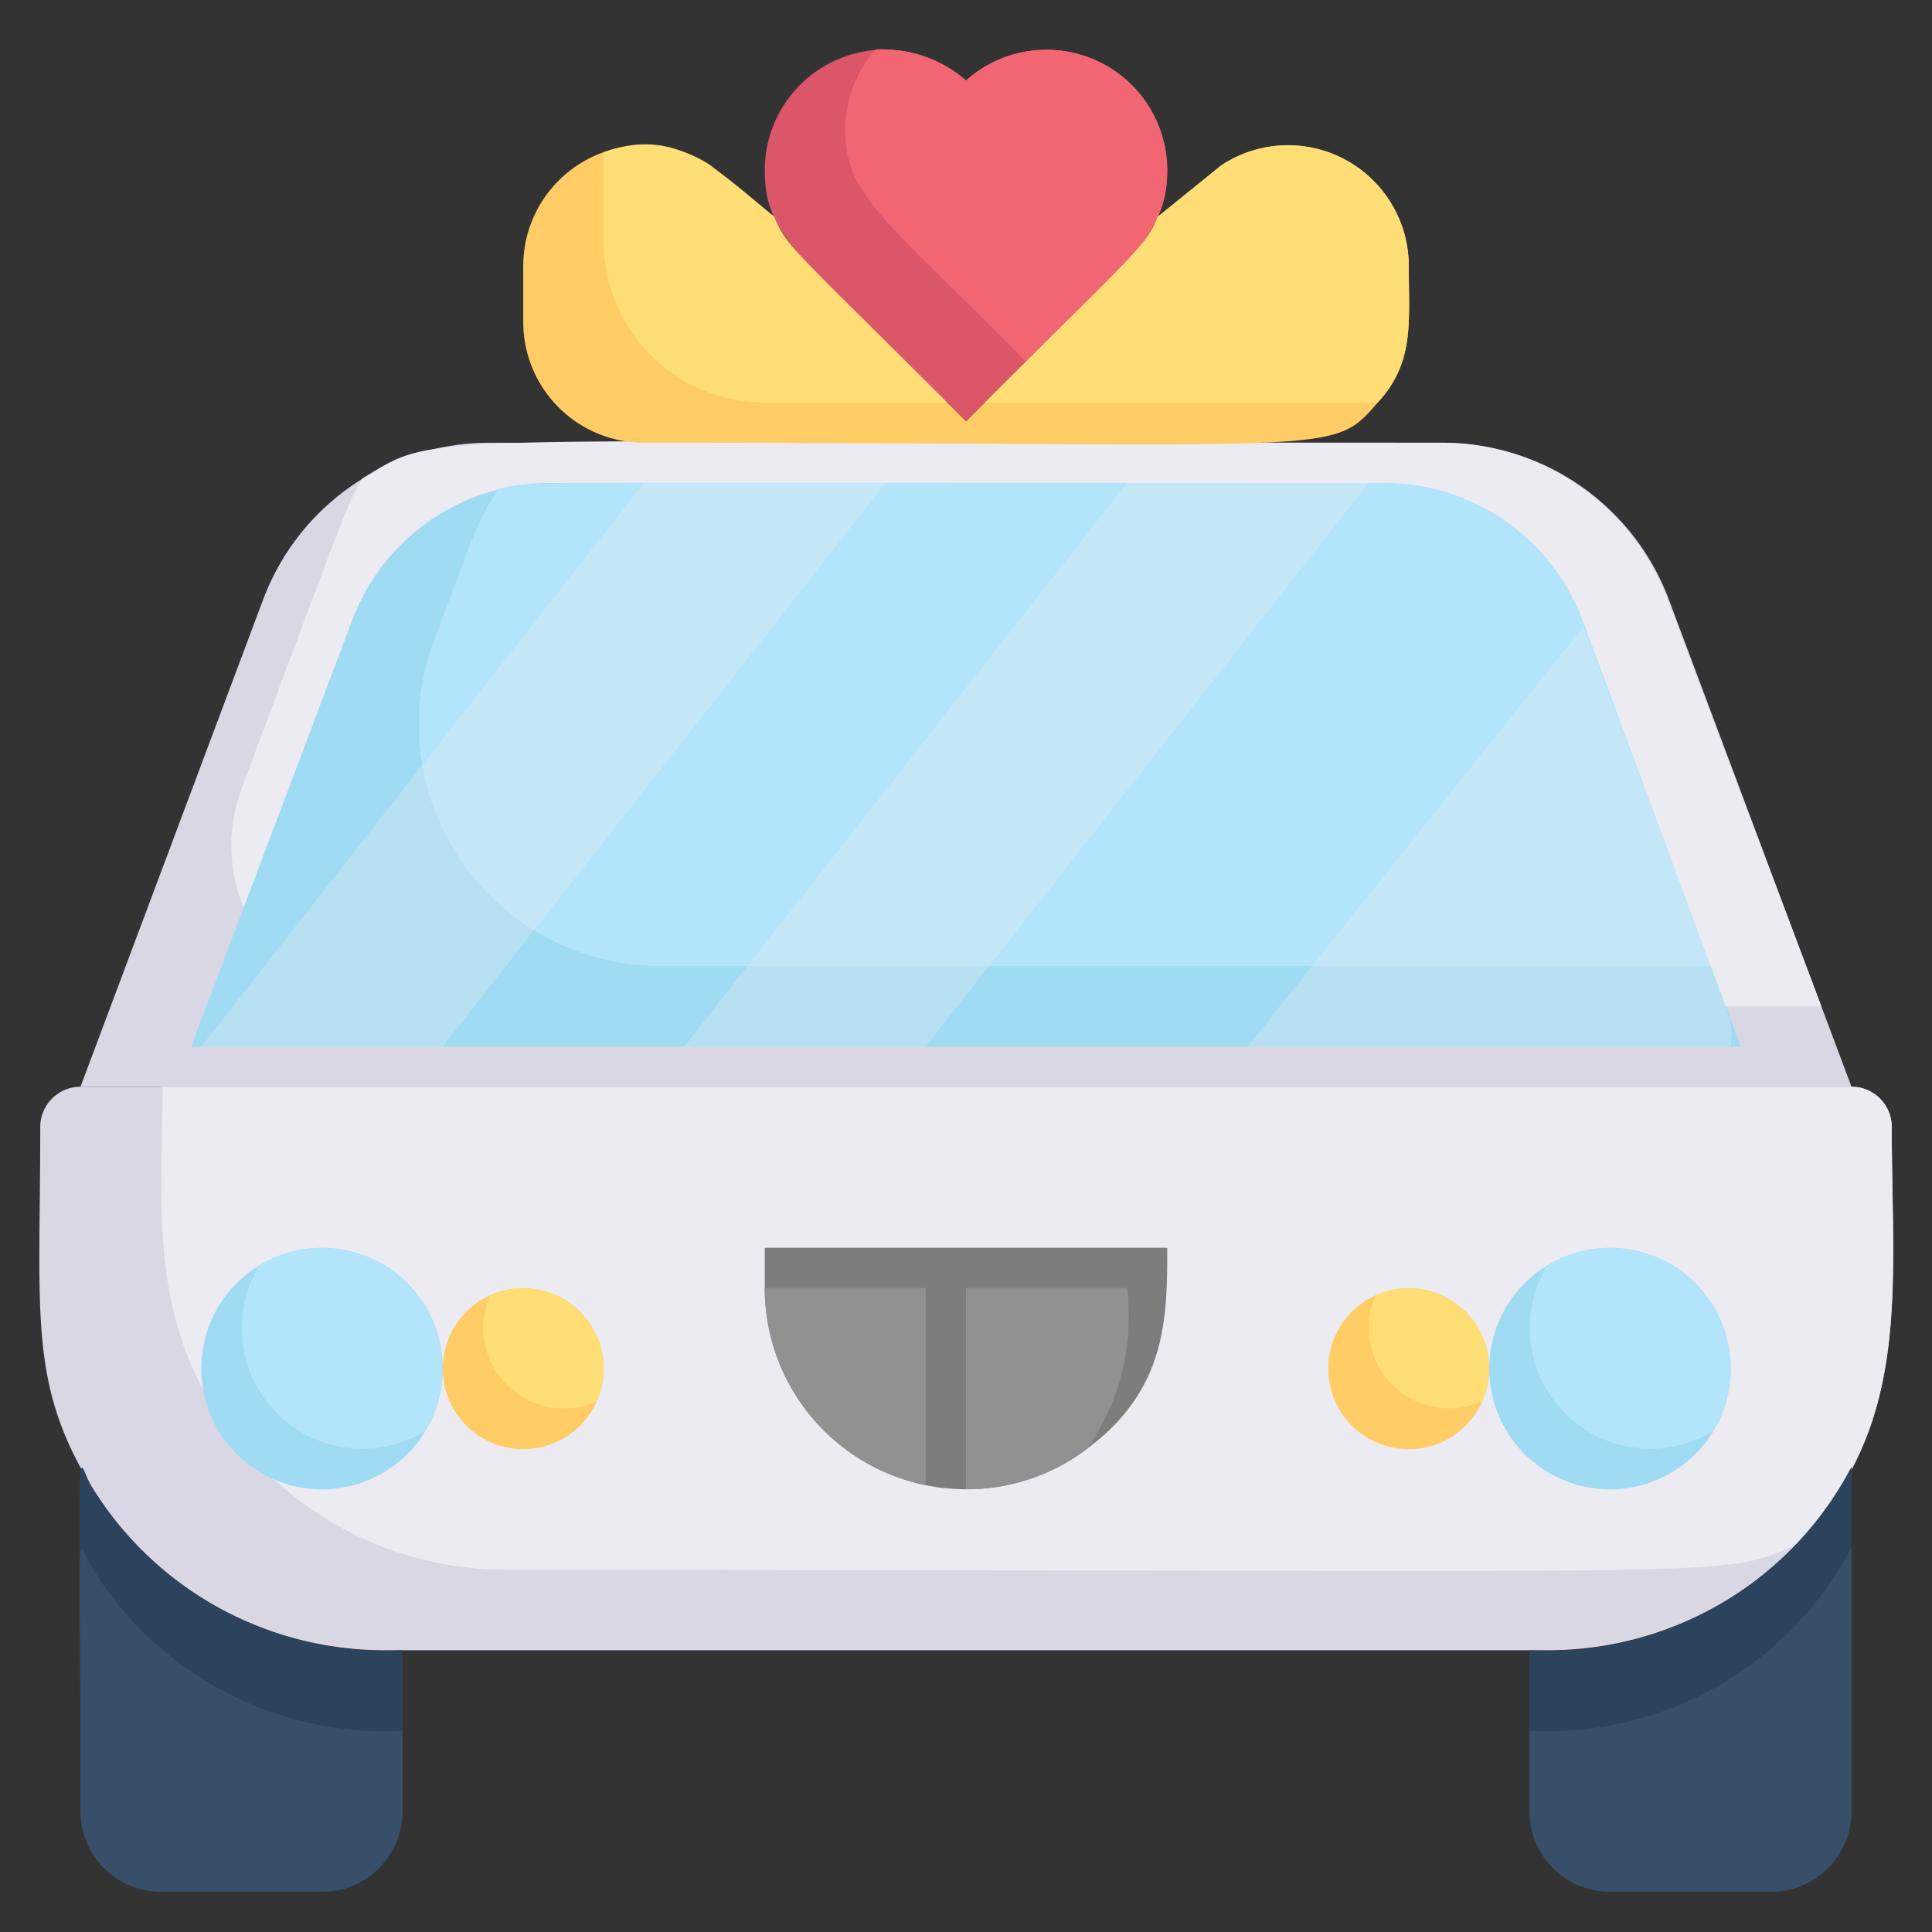 <svg xmlns="http://www.w3.org/2000/svg" viewBox="0 0 48 48"><rect x="0" y="0" width="48" height="48" fill="#333333" stroke="none"/><defs><style>.cls-1{fill:#dad7e5;}.cls-13,.cls-2{fill:#edebf2;}.cls-3{fill:#9fdbf3;}.cls-4{fill:#b2e5fb;}.cls-5{fill:#fc6;}.cls-6{fill:#ffde76;}.cls-7{fill:#7c7d7d;}.cls-8{fill:#919191;}.cls-9{fill:#2c435e;}.cls-10{fill:#374f68;}.cls-11{fill:#db5669;}.cls-12{fill:#f26674;}.cls-13{opacity:0.3;}</style></defs><title>Wedding Car</title><g id="Wedding_Car" data-name="Wedding Car"><path class="cls-1" d="M47,28c0,4.22.51,7.49-2.5,10.5a8.55,8.55,0,0,1-6,2.5H9.54A8.55,8.55,0,0,1,2,36.46C.74,34.13,1,32.39,1,28a1,1,0,0,1,1-1H46A1,1,0,0,1,47,28Z"/><path class="cls-2" d="M47,28c0,4,.53,7.46-2.41,10.4-2,.83-.77.6-32.05.6a8.54,8.54,0,0,1-6-2.5c-3-3-2.5-6.31-2.5-9.5H46A1,1,0,0,1,47,28Z"/><path class="cls-1" d="M46,27H2L6.54,14.89A6,6,0,0,1,12.16,11H35.84a6,6,0,0,1,5.62,3.89Z"/><path class="cls-2" d="M45.25,25H9.77A4,4,0,0,1,6,19.6c2.69-7.2,2.6-7,3-7.71,2-1.21.68-.89,26.81-.89a6,6,0,0,1,5.62,3.89Z"/><path class="cls-3" d="M43.25,26H4.75l4-10.59A5.26,5.26,0,0,1,13.64,12H34.36a5.26,5.26,0,0,1,4.92,3.41C43.79,27.45,42.91,25.08,43.25,26Z"/><path class="cls-4" d="M42.5,24H16.41a6,6,0,0,1-5.62-8.11c1-2.64,1.07-3,1.61-3.74.84-.21-.64-.15,22-.15a5.26,5.26,0,0,1,4.92,3.41Z"/><path class="cls-3" d="M11,34a3,3,0,1,1-4.56-2.56A3,3,0,0,1,11,34Z"/><path class="cls-4" d="M10.56,35.56a3,3,0,0,1-4.12-4.12A3,3,0,0,1,10.56,35.56Z"/><path class="cls-5" d="M15,34a2,2,0,1,1-2.82-1.82A2,2,0,0,1,15,34Z"/><path class="cls-6" d="M14.82,34.82a2,2,0,0,1-2.64-2.64A2,2,0,0,1,14.82,34.82Z"/><path class="cls-3" d="M43,34a3,3,0,1,1-4.56-2.56A3,3,0,0,1,43,34Z"/><path class="cls-4" d="M42.56,35.56a3,3,0,0,1-4.12-4.12A3,3,0,0,1,42.56,35.56Z"/><path class="cls-5" d="M37,34a2,2,0,1,1-2.82-1.82A2,2,0,0,1,37,34Z"/><path class="cls-6" d="M36.82,34.82a2,2,0,0,1-2.64-2.64A2,2,0,0,1,36.82,34.82Z"/><path class="cls-7" d="M29,31c0,1.72,0,3.52-2,5a4.94,4.94,0,0,1-3,1V31Z"/><path class="cls-8" d="M28,32a5.67,5.67,0,0,1-1,4,4.94,4.94,0,0,1-3,1V32Z"/><path class="cls-7" d="M24,31v6a5,5,0,0,1-5-5V31Z"/><path class="cls-8" d="M23,32v4.9A5,5,0,0,1,19,32Z"/><path class="cls-9" d="M10,41v4a2,2,0,0,1-2,2H4a2,2,0,0,1-2-2c0-10.43-.14-8.65.32-8A8.53,8.53,0,0,0,10,41Z"/><path class="cls-10" d="M10,43v2a2,2,0,0,1-2,2H4a2,2,0,0,1-2-2c0-8-.14-6.65.32-6A8.53,8.53,0,0,0,10,43Z"/><path class="cls-9" d="M46,36.44V45a2,2,0,0,1-2,2H40a2,2,0,0,1-2-2V41A8.51,8.51,0,0,0,46,36.44Z"/><path class="cls-10" d="M46,38.44V45a2,2,0,0,1-2,2H40a2,2,0,0,1-2-2V43A8.51,8.51,0,0,0,46,38.44Z"/><path class="cls-11" d="M29,4.23c0,1.72-1.07,2.31-5,6.24-4.07-4.07-5-4.55-5-6.24a3,3,0,0,1,3-3A3.12,3.12,0,0,1,24,2,3,3,0,0,1,29,4.23Z"/><path class="cls-12" d="M29,4.23C29,5.89,27.9,6.57,25.5,9,22,5.43,21,4.89,21,3.23a3,3,0,0,1,.76-2,1,1,0,0,1,.24,0A3.12,3.12,0,0,1,24,2,3,3,0,0,1,29,4.23Z"/><path class="cls-5" d="M35,6.61C35,8,35.15,9,34.23,10c-1.17,1.35-.83,1-18.23,1a3,3,0,0,1-3-3V6.61a3,3,0,0,1,4.66-2.5l1.57,1.27c.35.83.74,1.06,4.77,5.09,4-4,4.43-4.28,4.77-5.09l1.57-1.27A3,3,0,0,1,35,6.61Z"/><path class="cls-6" d="M23.53,10H19a4,4,0,0,1-4-4V3.78c1.84-.66,2.86.49,4.23,1.6C19.54,6.13,19.69,6.16,23.53,10Z"/><path class="cls-6" d="M35,6.61C35,8,35.15,9,34.23,10H24.47c3.79-3.79,4-3.88,4.3-4.62l1.57-1.27A3,3,0,0,1,35,6.61Z"/><path class="cls-13" d="M43,26H31l8.34-10.43C43.55,26.81,43,25.11,43,26Z"/><polygon class="cls-13" points="34 12 23 26 17 26 28 12 34 12"/><polygon class="cls-13" points="22 12 11 26 5 26 16 12 22 12"/></g></svg>
